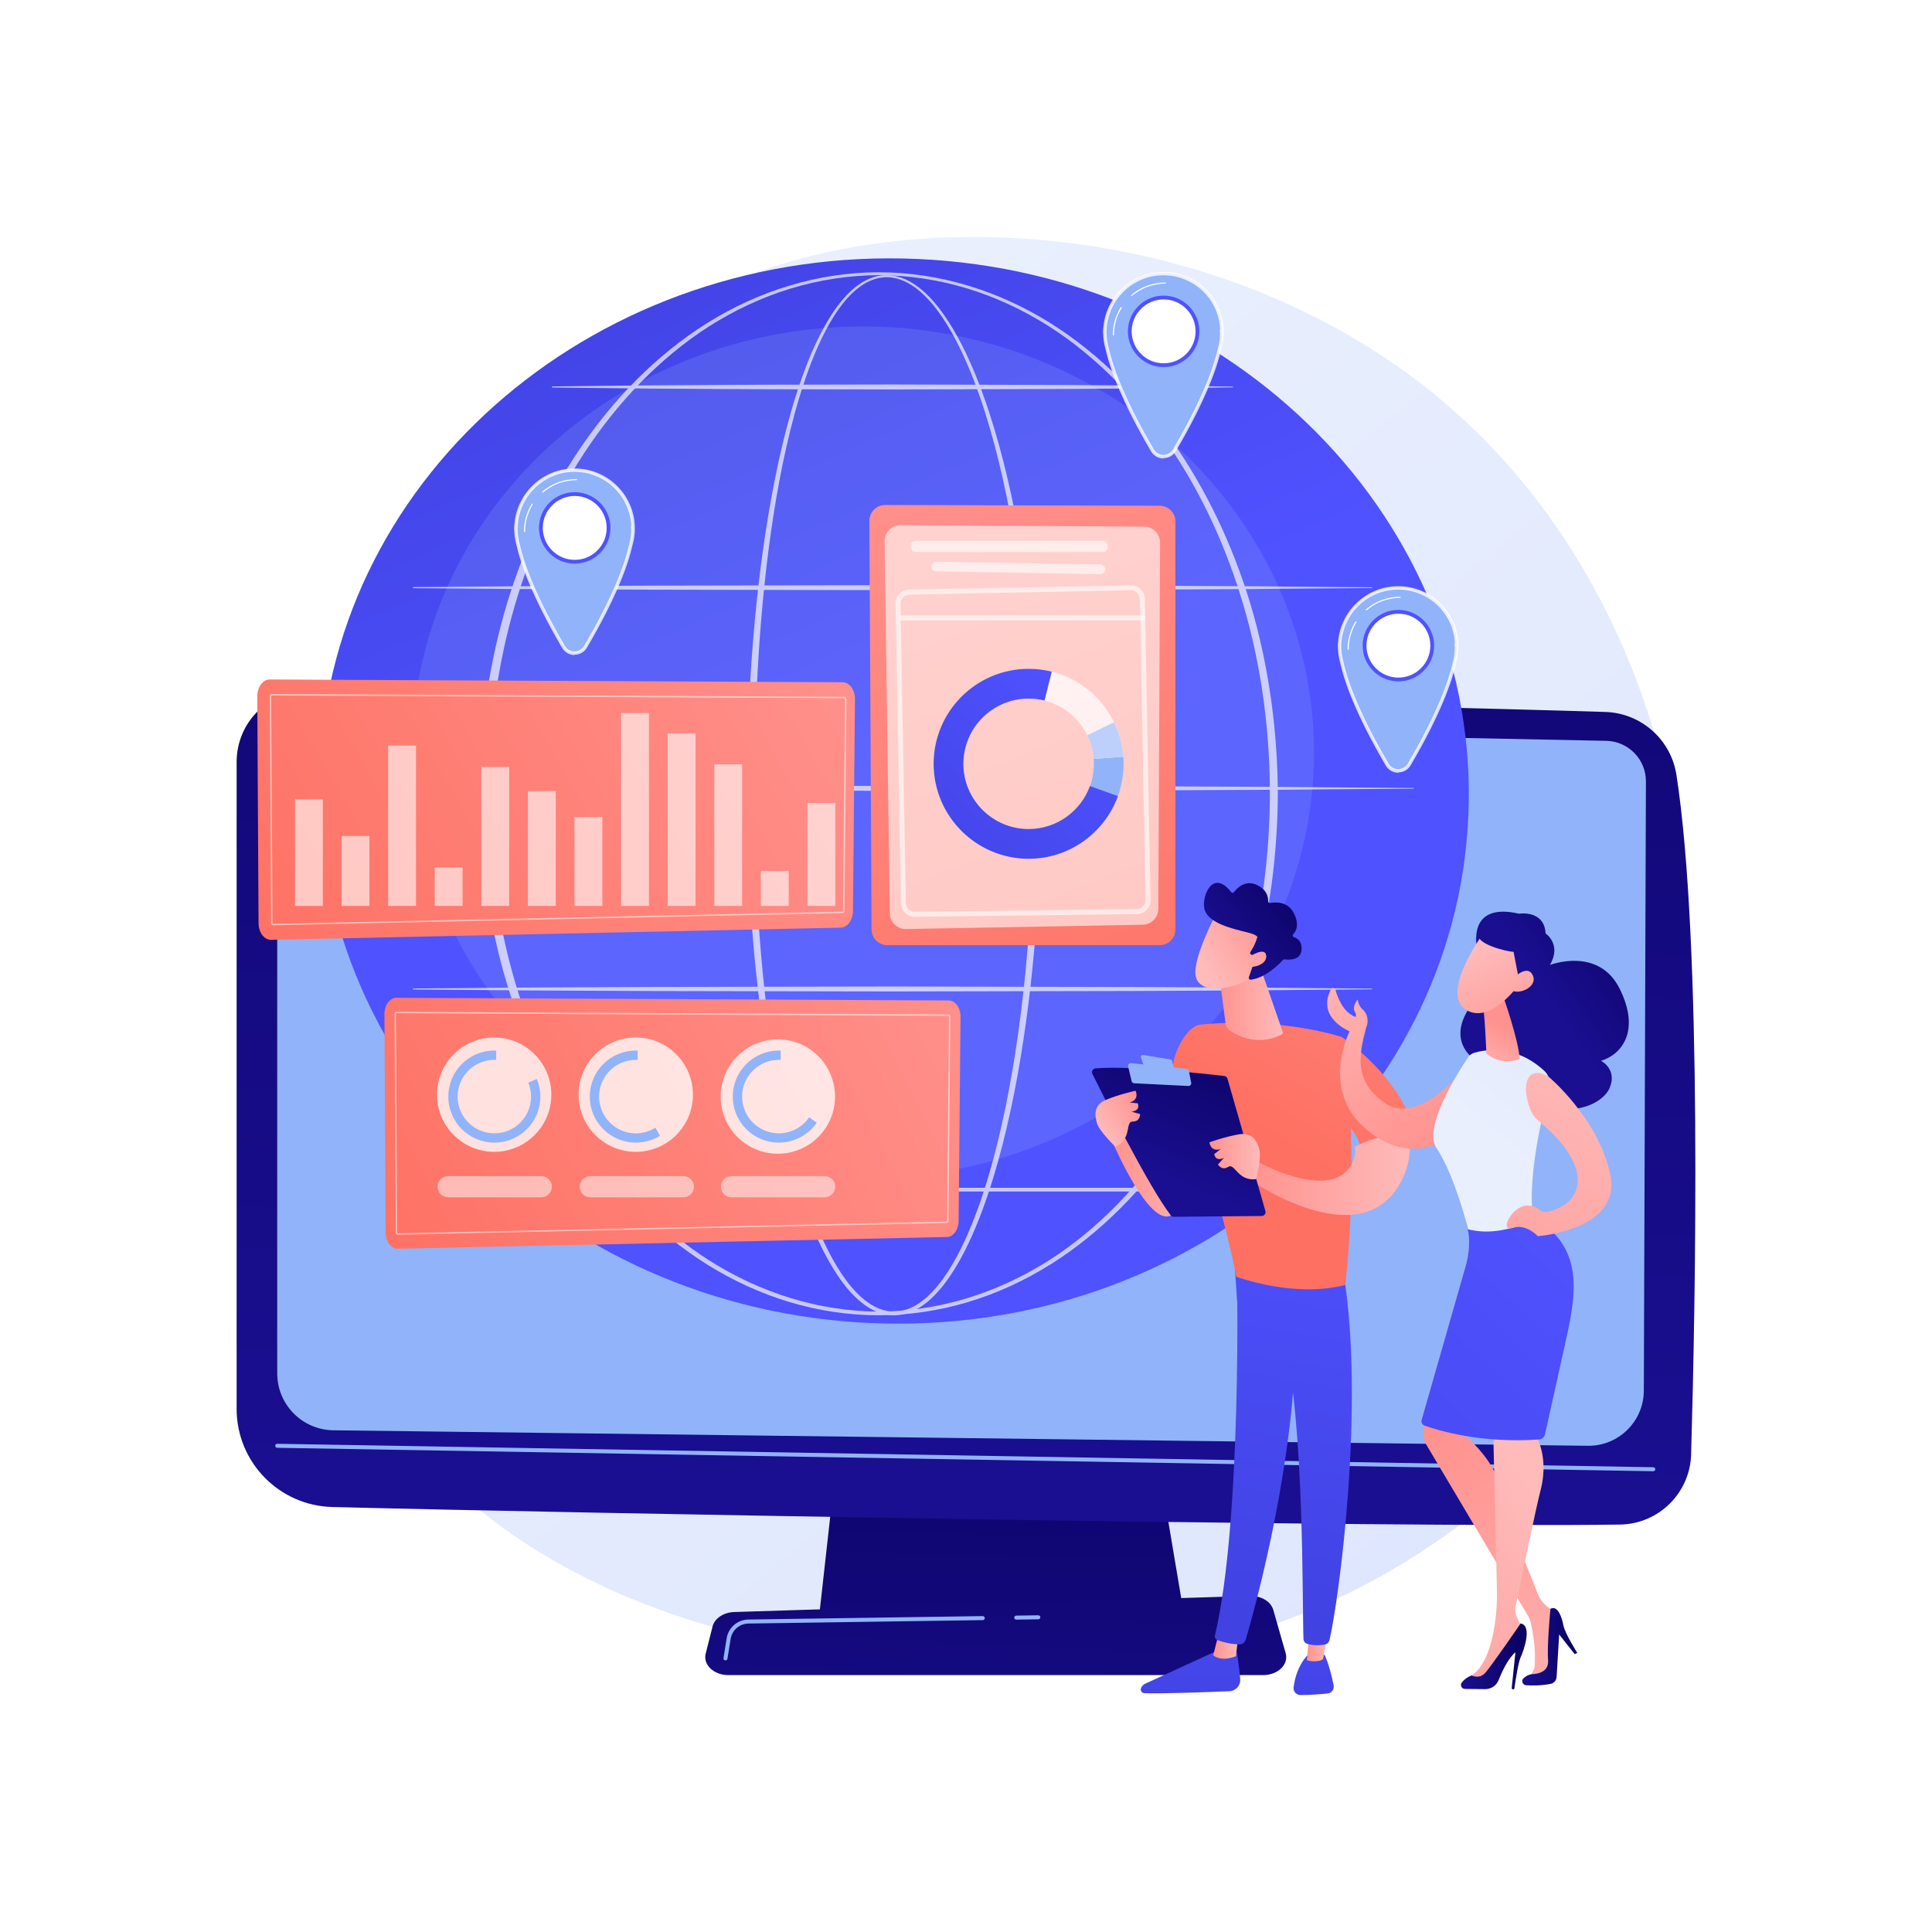 <?xml version="1.0" encoding="utf-8"?>
<!-- Generator: Adobe Illustrator 27.5.0, SVG Export Plug-In . SVG Version: 6.00 Build 0)  -->
<svg version="1.1" xmlns="http://www.w3.org/2000/svg" xmlns:xlink="http://www.w3.org/1999/xlink" x="0px" y="0px"
	 viewBox="0 0 3710 3710" style="enable-background:new 0 0 3710 3710;" xml:space="preserve">
<g id="Background">
	<g>
		<g>
			<rect style="fill:#FFFFFF;" width="3710" height="3710"/>
		</g>
	</g>
</g>
<g id="Illustration">
	<g>
		<linearGradient id="SVGID_1_" gradientUnits="userSpaceOnUse" x1="3602.551" y1="4018.551" x2="1154.264" y2="977.932">
			<stop  offset="0" style="stop-color:#DAE3FE"/>
			<stop  offset="1" style="stop-color:#E9EFFD"/>
		</linearGradient>
		<path style="fill:url(#SVGID_1_);" d="M2929.012,2819.441c-56.236,59.203-109.446,97.382-151.487,127.547
			c-494.175,354.576-1078.916,251.219-1203.19,225.978c-183.514-37.273-538.241-109.32-794.703-410.914
			C391.627,2305.766,452.045,1586.9,753.008,1112.366c55.051-86.8,345.846-568.562,936.884-645.821
			c357.69-46.757,774.642,47.546,1076.588,300.516C3400.29,1298.068,3355.169,2370.796,2929.012,2819.441z"/>
		<g>
			
				<linearGradient id="SVGID_00000122682722041658495050000014400521474674053025_" gradientUnits="userSpaceOnUse" x1="1930.559" y1="2088.324" x2="1917.015" y2="4072.438">
				<stop  offset="0" style="stop-color:#09005D"/>
				<stop  offset="1" style="stop-color:#1A0F91"/>
			</linearGradient>
			<polygon style="fill:url(#SVGID_00000122682722041658495050000014400521474674053025_);" points="1633.222,2563.2 
				1572.735,3105.675 2274.492,3105.675 2183.088,2563.2 			"/>
			
				<linearGradient id="SVGID_00000021798192812303002430000005397684478056010677_" gradientUnits="userSpaceOnUse" x1="1903.512" y1="-522.905" x2="1835.796" y2="2917.123">
				<stop  offset="0" style="stop-color:#09005D"/>
				<stop  offset="1" style="stop-color:#1A0F91"/>
			</linearGradient>
			<path style="fill:url(#SVGID_00000021798192812303002430000005397684478056010677_);" d="M454.396,1463.054v1242.411
				c0,102.205,81.445,185.784,183.616,188.419c453.789,11.701,2040.924,40.075,2472.9,33.707
				c74.245-1.094,134.391-60.508,136.533-134.731c8.329-288.629,21.858-982.684-28.206-1304.908
				c-10.543-67.857-67.82-118.599-136.456-120.794c-380.218-12.163-2062.685-50.786-2494.46-41.089
				C513.857,1327.741,454.396,1388.569,454.396,1463.054z"/>
			<path style="fill:#91B3FA;" d="M532.353,1457.006v1180.376c0,59.673,47.901,108.295,107.568,109.188l2408.844,29.76
				c59.155,0.885,107.644-46.707,107.864-105.868l4.03-1169.83c0.157-42.301-33.543-76.961-75.833-77.991l-2466.21-49.824
				C571.317,1371.667,532.353,1409.695,532.353,1457.006z"/>
			<path style="fill:#91B3FA;" d="M3174.763,2825.224c-0.021,0-0.043,0-0.066,0l-2642.411-45.022
				c-2.13-0.038-3.828-1.793-3.792-3.924c0.036-2.13,1.788-3.79,3.924-3.792l2642.411,45.022c2.131,0.038,3.828,1.793,3.792,3.924
				C3178.586,2823.54,3176.864,2825.224,3174.763,2825.224z"/>
			
				<linearGradient id="SVGID_00000070826202710933661890000010186119588494322308_" gradientUnits="userSpaceOnUse" x1="1942.498" y1="2505.152" x2="1895.097" y2="3561.537">
				<stop  offset="0" style="stop-color:#09005D"/>
				<stop  offset="1" style="stop-color:#1A0F91"/>
			</linearGradient>
			<path style="fill:url(#SVGID_00000070826202710933661890000010186119588494322308_);" d="M2425.65,3216.666H1398.582
				c-27.902,0-48.856-19.863-43.461-41.2l13.179-52.121c3.963-15.675,21.207-27.182,41.689-27.822l990.131-30.896
				c21.397-0.667,40.344,10.691,45.006,26.981l23.758,83.016C2475.057,3196.193,2454.004,3216.666,2425.65,3216.666z"/>
			<path style="fill:#91B3FA;" d="M1951.47,3110.155c-2.104,0-3.824-1.69-3.856-3.801c-0.03-2.131,1.671-3.883,3.802-3.915
				l42.428-0.622c0.019,0,0.038,0,0.058,0c2.104,0,3.824,1.69,3.856,3.801c0.03,2.131-1.671,3.883-3.801,3.915l-42.428,0.622
				C1951.51,3110.155,1951.491,3110.155,1951.47,3110.155z"/>
			<path style="fill:#91B3FA;" d="M1393.146,3188.441c-0.202,0-0.405-0.015-0.612-0.049c-2.104-0.335-3.538-2.313-3.201-4.417
				l6.053-37.909c3.289-20.618,20.831-35.803,41.707-36.108l450.016-6.578c0.019,0,0.038,0,0.058,0c2.104,0,3.824,1.69,3.856,3.802
				c0.03,2.131-1.671,3.883-3.801,3.915l-450.016,6.578c-17.12,0.25-31.503,12.702-34.202,29.609l-6.052,37.909
				C1396.65,3187.088,1395.009,3188.441,1393.146,3188.441z"/>
		</g>
		<g>
			
				<linearGradient id="SVGID_00000168800852598791707250000001895140826708073891_" gradientUnits="userSpaceOnUse" x1="1671.984" y1="1416.53" x2="1221.367" y2="387.508">
				<stop  offset="0" style="stop-color:#4F52FF"/>
				<stop  offset="1" style="stop-color:#4042E2"/>
			</linearGradient>
			<path style="fill:url(#SVGID_00000168800852598791707250000001895140826708073891_);" d="M2819.612,1567.353
				c-24.771,564.247-538.583,999.985-1147.632,973.247c-609.049-26.737-1082.701-505.825-1057.93-1070.072
				c24.77-564.247,538.583-999.985,1147.632-973.247C2370.731,524.019,2844.382,1003.106,2819.612,1567.353z"/>
			<ellipse style="opacity:0.2;fill:#91B3FA;" cx="1657.088" cy="1445.159" rx="866.175" ry="818.259"/>
			<g style="opacity:0.68;">
				<path style="fill:#FFFFFF;" d="M1998.826,1523.881c-0.265,180.366-12.634,361.1-44.42,538.912
					c-8.047,44.416-17.376,88.62-28.491,132.404c-11.149,43.766-24.021,87.153-39.782,129.573
					c-15.892,42.31-34.338,84.01-59.35,122.123c-12.604,18.917-26.901,37.043-44.544,51.954
					c-8.819,7.407-18.504,13.977-29.157,18.791c-10.631,4.782-22.25,7.809-34.042,8.02c-11.777,0.344-23.571-1.961-34.412-6.327
					c-10.883-4.324-20.803-10.597-29.835-17.76c-18.065-14.447-32.676-32.373-45.505-51.141
					c-25.456-37.841-44.152-79.457-60.21-121.7c-15.959-42.347-28.958-85.699-40.205-129.439
					c-11.226-43.754-20.649-87.938-28.762-132.341c-16.193-88.823-27.237-178.5-34.689-268.425
					c-7.399-89.938-11.108-180.164-11.564-270.404c-0.222-45.114,1.009-90.22,2.613-135.299c1.69-45.078,4.172-90.126,7.491-135.114
					c6.673-89.964,16.639-179.728,31.456-268.754c7.434-44.503,16.102-88.818,26.529-132.74
					c10.453-43.908,22.601-87.467,37.67-130.082c7.573-21.288,15.854-42.348,25.298-62.914c9.43-20.561,19.982-40.673,32.384-59.688
					c12.431-18.931,26.72-37.002,44.513-51.467c8.896-7.169,18.696-13.408,29.433-17.633c10.694-4.281,22.298-6.448,33.841-6.01
					c11.55,0.329,22.935,3.208,33.44,7.835c10.52,4.649,20.186,10.971,29.06,18.137c17.75,14.424,32.44,32.059,45.473,50.578
					c25.91,37.295,45.444,78.426,62.365,120.275c16.797,41.964,30.665,85.016,42.745,128.511
					c12.037,43.516,22.23,87.518,31.051,131.778C1984.126,1162.727,1998.305,1343.483,1998.826,1523.881z M1985.476,1523.881
					c0.165-89.872-3.251-179.766-10.719-269.327c-7.363-89.556-18.519-178.856-35.138-267.166
					c-8.299-44.149-17.964-88.048-29.464-131.461c-11.541-43.391-24.863-86.339-41.081-128.176
					c-16.335-41.719-35.278-82.706-60.415-119.736c-12.635-18.385-26.889-35.846-43.993-50.052
					c-8.548-7.06-17.83-13.264-27.873-17.833c-10.033-4.514-20.839-7.473-31.83-7.762c-10.983-0.348-21.952,1.861-32.112,6.042
					c-10.196,4.139-19.555,10.23-28.088,17.262c-17.072,14.183-30.904,32.024-42.927,50.787c-12,18.843-22.215,38.829-31.326,59.285
					c-9.126,20.46-17.111,41.436-24.399,62.648c-14.495,42.465-26.103,85.909-36.025,129.705
					c-9.896,43.813-18.044,88.024-24.962,132.42c-13.786,88.814-22.739,178.356-28.407,268.062
					c-5.725,89.718-7.702,179.64-7.54,269.522c-0.238,89.867,2.765,179.76,9.444,269.384
					c6.732,89.609,17.044,178.993,32.477,267.499c7.733,44.243,16.767,88.261,27.589,131.824
					c10.84,43.548,23.418,86.688,38.901,128.745c15.567,41.945,33.769,83.212,58.37,120.38
					c12.381,18.429,26.468,35.908,43.541,49.766c8.531,6.875,17.816,12.825,27.853,16.897c10.006,4.084,20.743,6.354,31.499,5.991
					c10.754-0.277,21.349-3.117,31.186-7.629c9.851-4.544,18.938-10.792,27.284-17.917c16.703-14.335,30.49-32.034,42.653-50.622
					c24.17-37.462,42.111-78.822,57.502-120.837c15.274-42.135,27.714-85.31,38.443-128.885
					c10.7-43.593,19.625-87.631,27.282-131.886c15.328-88.523,25.512-177.917,32.284-267.525
					C1982.343,1703.672,1985.511,1613.77,1985.476,1523.881z"/>
				<path style="fill:#FFFFFF;" d="M2453.833,1523.881c-0.624,116.151-15.552,232.353-46.646,344.362
					c-31.636,111.752-79.327,219.261-144.072,315.783c-32.377,48.208-69.057,93.585-110.042,134.756
					c-40.968,41.158-86.276,78.094-135.458,109.048c-49.226,30.835-102.395,55.52-158.052,72.266
					c-55.624,16.787-113.692,25.544-171.812,25.602c-58.12-0.005-116.204-8.709-171.858-25.45
					c-55.686-16.7-108.898-41.345-158.175-72.149c-49.233-30.922-94.608-67.826-135.642-108.967
					c-41.053-41.152-77.806-86.52-110.256-134.728c-64.877-96.534-112.667-204.09-144.451-315.897
					c-15.645-56.007-27.271-113.119-34.973-170.74c-7.661-57.631-11.511-115.747-11.775-173.885
					c0.301-58.139,4.186-116.25,11.882-173.871c7.739-57.611,19.409-114.707,35.091-170.692
					c31.864-111.762,79.728-219.245,144.647-315.679c32.464-48.164,69.221-93.482,110.27-134.579
					c41.035-41.078,86.377-77.947,135.601-108.772c49.262-30.725,102.462-55.186,158.051-71.881
					c55.553-16.764,113.544-25.507,171.587-25.564c58.043,0.105,116.019,8.898,171.546,25.704
					c55.561,16.739,108.714,41.25,157.925,72.007c49.171,30.86,94.449,67.759,135.416,108.856
					c40.98,41.115,77.665,86.442,110.056,134.607c64.787,96.421,112.554,203.857,144.267,315.565
					C2438.124,1291.547,2453.131,1407.729,2453.833,1523.881z M2438.529,1523.881c-0.168-114.833-14.472-229.788-44.771-340.637
					c-30.467-110.678-76.341-217.528-139.496-313.62c-31.56-47.996-67.405-93.236-107.552-134.359
					c-40.163-41.059-84.525-78.207-133.043-109.083c-48.577-30.703-101.033-55.416-156.037-72.131
					c-54.976-16.728-112.375-25.521-169.879-25.712c-57.504,0.24-114.888,9.082-169.836,25.852
					c-54.975,16.76-107.387,41.522-155.911,72.258c-48.464,30.911-92.761,68.089-132.857,109.166
					c-40.079,41.142-75.852,86.391-107.339,134.387c-63.023,96.078-108.799,202.881-139.116,313.504
					c-15.103,55.375-26.039,111.839-33.449,168.723c-7.428,56.891-11.092,114.263-11.221,171.651
					c0.164,57.388,3.865,114.755,11.328,171.637c7.447,56.874,18.426,113.322,33.567,168.674
					c30.395,110.579,76.246,217.309,139.312,313.287c31.499,47.952,67.277,93.151,107.353,134.238
					c40.095,41.014,84.36,78.159,132.816,108.971c48.51,30.657,100.908,55.235,155.787,71.99
					c54.849,16.793,112.139,25.674,169.566,25.966c57.428-0.238,114.734-9.067,169.612-25.814
					c54.908-16.708,107.35-41.248,155.91-71.873c48.507-30.782,92.838-67.893,133.001-108.89
					c40.143-41.069,75.993-86.259,107.566-134.21c63.197-95.991,109.147-202.769,139.69-313.402
					C2423.9,1753.648,2438.283,1638.713,2438.529,1523.881z"/>
				<path style="fill:#FFFFFF;" d="M793.796,1127.458l230.064-1.859l230.064-1.053l460.128-0.849l460.128,0.935l230.064,1.151
					l230.064,2.006c0.373,0.004,0.673,0.308,0.669,0.682c-0.002,0.369-0.302,0.666-0.669,0.669l-230.064,2.006l-230.064,1.15
					l-460.128,0.936l-460.128-0.85l-230.064-1.053l-230.064-1.859c-0.555-0.005-1.002-0.459-0.998-1.014
					C792.803,1127.907,793.249,1127.463,793.796,1127.458z"/>
				<path style="fill:#FFFFFF;" d="M1060.698,742.121c54.446-0.863,108.893-1.232,163.338-1.859l163.339-1.053
					c54.447-0.449,108.893-0.4,163.339-0.539l163.338-0.311l326.677,0.935l163.339,1.15c54.447,0.683,108.893,1.082,163.339,2.007
					c0.373,0.006,0.67,0.314,0.664,0.687c-0.006,0.365-0.302,0.657-0.664,0.664c-54.447,0.924-108.893,1.324-163.339,2.007
					l-163.339,1.15l-326.677,0.935l-163.338-0.311c-54.447-0.139-108.893-0.09-163.339-0.539l-163.339-1.053
					c-54.446-0.626-108.893-0.996-163.338-1.859c-0.555-0.009-0.999-0.466-0.99-1.022
					C1059.716,742.567,1060.157,742.13,1060.698,742.121z"/>
				<path style="fill:#FFFFFF;" d="M713.847,1512.796l250.051-1.852l250.052-1.06l500.102-0.85l500.103,0.936l250.052,1.151
					l250.051,2.005c0.374,0.003,0.673,0.308,0.671,0.681c-0.003,0.37-0.302,0.667-0.671,0.671l-250.051,2.005l-250.052,1.151
					l-500.103,0.935l-500.102-0.85l-250.052-1.06l-250.051-1.852c-0.555-0.004-1.002-0.458-0.999-1.014
					C712.852,1513.244,713.298,1512.8,713.847,1512.796z"/>
				<path style="fill:#FFFFFF;" d="M793.796,1898.133l230.064-1.858l230.064-1.053l460.128-0.85l460.128,0.936l230.064,1.15
					l230.064,2.007c0.373,0.004,0.673,0.309,0.669,0.681c-0.002,0.369-0.302,0.666-0.669,0.67l-230.064,2.007l-230.064,1.151
					l-460.128,0.935l-460.128-0.85l-230.064-1.053l-230.064-1.859c-0.555-0.004-1.002-0.458-0.998-1.014
					C792.803,1898.581,793.249,1898.138,793.796,1898.133z"/>
				<path style="fill:#FFFFFF;" d="M2400.326,2288.005H1093.619c-1.95,0-3.527-1.579-3.527-3.527c0-1.948,1.577-3.527,3.527-3.527
					h1306.707c1.949,0,3.527,1.58,3.527,3.527C2403.854,2286.426,2402.276,2288.005,2400.326,2288.005z"/>
			</g>
		</g>
		<g>
			<g>
				<g>
					<circle style="fill:#91B3FA;" cx="1103.285" cy="1014.105" r="112.542"/>
					<path style="fill:#91B3FA;" d="M1215.622,1008.071h-112.337H990.743c0,0-8.959,62.466,91.482,233.561
						c4.382,7.465,12.39,11.926,21.046,11.93c8.656,0.004,16.678-4.382,21.06-11.848
						C1224.763,1070.605,1215.622,1008.071,1215.622,1008.071z"/>
				</g>
				<g>
					<path style="opacity:0.8;fill:#FFFFFF;" d="M1103.235,1257.214v0.633h0.035c-9.796,0-18.939-5.39-23.862-13.774
						c-58.712-100.011-80.225-163.247-87.932-198.632c-2.197-8.14-3.46-16.12-3.858-24.3c-0.68-8.369-0.16-11.894-0.098-12.267
						l0.296-1.801c4.534-60.454,54.848-107.502,115.47-107.502c61.418,0,112.186,47.715,115.618,108.65
						c0.086,0.797,0.251,2.82,0.186,6.204l0.005,0.415c0,11.054-1.562,22.002-4.642,32.543
						c-7.972,35.354-29.618,97.966-87.329,196.29C1122.17,1252.113,1113.361,1257.214,1103.235,1257.214z M993.815,1013.135
						c-0.027,1.688,0.024,4.098,0.32,7.726l0.007-0.012c0.374,7.75,1.572,15.213,3.663,22.937l0.039,0.129
						c7.591,34.905,28.881,97.35,87.199,196.69c3.755,6.395,10.715,10.362,18.205,10.366l-0.014,3.26v-3.267
						c6.751,0,14.468-4.006,18.254-10.456c57.341-97.694,78.749-159.781,86.6-194.662l0.058-0.202
						c2.924-9.974,3.756-20.338,3.756-30.805l-0.656-0.46v-0.037c0-3.258,0.552-5.019,0.499-5.482l0.311-0.189
						c-3.195-57.516-50.953-102.571-108.935-102.571c-57.871,0-105.705,45.69-109.005,103.711l-0.094,3.323H993.815z"/>
				</g>
				
					<ellipse transform="matrix(0.707 -0.707 0.707 0.707 -393.573 1077.315)" style="fill:#FFFFFF;" cx="1103.648" cy="1013.742" rx="64.984" ry="64.984"/>
				<g>
					
						<linearGradient id="SVGID_00000001629456118007054100000003310887162752456364_" gradientUnits="userSpaceOnUse" x1="1012.6" y1="1218.401" x2="623.225" y2="2093.646">
						<stop  offset="0" style="stop-color:#4F52FF"/>
						<stop  offset="1" style="stop-color:#4042E2"/>
					</linearGradient>
					<path style="fill:url(#SVGID_00000001629456118007054100000003310887162752456364_);" d="M1103.648,1082.356
						c-37.834,0-68.614-30.78-68.614-68.614c0-37.834,30.78-68.615,68.614-68.615c37.834,0,68.615,30.78,68.615,68.615
						C1172.263,1051.576,1141.482,1082.356,1103.648,1082.356z M1103.648,952.388c-33.83,0-61.354,27.523-61.354,61.354
						c0,33.83,27.523,61.354,61.354,61.354c33.831,0,61.354-27.523,61.354-61.354
						C1165.002,979.912,1137.479,952.388,1103.648,952.388z"/>
				</g>
			</g>
			<g>
				<path style="fill:#FFFFFF;" d="M1042.004,946.083c-0.306,0-0.611-0.129-0.827-0.38c-0.392-0.456-0.339-1.144,0.117-1.535
					c18.255-15.678,41.579-24.313,65.675-24.313c0.602,0,1.089,0.487,1.089,1.089c0,0.602-0.487,1.089-1.089,1.089
					c-23.576,0-46.395,8.448-64.256,23.787C1042.508,945.997,1042.255,946.083,1042.004,946.083z"/>
			</g>
			<g>
				<path style="fill:#FFFFFF;" d="M1007.206,1021.797c-0.602,0-1.089-0.488-1.089-1.089c0-18.818,5.217-37.176,15.087-53.088
					c0.317-0.512,0.989-0.669,1.5-0.352c0.511,0.317,0.669,0.989,0.352,1.5c-9.656,15.567-14.76,33.527-14.76,51.94
					C1008.295,1021.31,1007.808,1021.797,1007.206,1021.797z"/>
			</g>
		</g>
		<g>
			<g>
				<g>
					<circle style="fill:#91B3FA;" cx="2234.149" cy="636.669" r="112.542"/>
					<path style="fill:#91B3FA;" d="M2346.486,630.635h-112.337h-112.542c0,0-8.959,62.466,91.483,233.561
						c4.382,7.465,12.39,11.926,21.046,11.93c8.656,0.004,16.678-4.382,21.06-11.848
						C2355.627,693.169,2346.486,630.635,2346.486,630.635z"/>
				</g>
				<g>
					<path style="opacity:0.8;fill:#FFFFFF;" d="M2234.099,879.778v0.633h0.035c-9.796,0-18.939-5.39-23.862-13.774
						c-58.711-100.011-80.225-163.247-87.932-198.632c-2.197-8.14-3.46-16.119-3.858-24.3c-0.68-8.369-0.16-11.894-0.098-12.267
						l0.296-1.801c4.534-60.454,54.848-107.502,115.47-107.502c61.418,0,112.186,47.715,115.618,108.65
						c0.086,0.797,0.251,2.82,0.186,6.204l0.005,0.415c0,11.054-1.562,22.002-4.642,32.543
						c-7.972,35.354-29.618,97.966-87.329,196.29C2253.034,874.677,2244.225,879.778,2234.099,879.778z M2124.678,635.698
						c-0.027,1.688,0.024,4.098,0.32,7.726l0.007-0.012c0.374,7.75,1.572,15.213,3.663,22.937l0.039,0.129
						c7.591,34.905,28.881,97.35,87.199,196.69c3.755,6.396,10.715,10.362,18.205,10.366l-0.014,3.26v-3.267
						c6.751,0,14.468-4.006,18.254-10.456c57.341-97.694,78.749-159.781,86.6-194.662l0.058-0.202
						c2.924-9.974,3.756-20.338,3.756-30.805l-0.656-0.46v-0.037c0-3.258,0.552-5.019,0.499-5.482l0.311-0.189
						c-3.195-57.517-50.953-102.571-108.935-102.571c-57.871,0-105.705,45.69-109.004,103.711l-0.094,3.323H2124.678z"/>
				</g>
				
					<ellipse transform="matrix(0.957 -0.29 0.29 0.957 -88.513 674.827)" style="fill:#FFFFFF;" cx="2234.512" cy="636.306" rx="64.984" ry="64.984"/>
				<g>
					
						<linearGradient id="SVGID_00000078028706890216103680000007156855232635998381_" gradientUnits="userSpaceOnUse" x1="2109.781" y1="810.499" x2="1815.211" y2="1221.882">
						<stop  offset="0" style="stop-color:#4F52FF"/>
						<stop  offset="1" style="stop-color:#4042E2"/>
					</linearGradient>
					<path style="fill:url(#SVGID_00000078028706890216103680000007156855232635998381_);" d="M2234.512,704.92
						c-37.834,0-68.614-30.78-68.614-68.614c0-37.834,30.781-68.615,68.614-68.615c37.834,0,68.615,30.78,68.615,68.615
						C2303.126,674.14,2272.346,704.92,2234.512,704.92z M2234.512,574.953c-33.83,0-61.354,27.523-61.354,61.354
						c0,33.83,27.523,61.354,61.354,61.354c33.831,0,61.354-27.523,61.354-61.354
						C2295.865,602.476,2268.342,574.953,2234.512,574.953z"/>
				</g>
			</g>
			<g>
				<path style="fill:#FFFFFF;" d="M2172.868,568.648c-0.306,0-0.611-0.129-0.827-0.38c-0.392-0.456-0.34-1.144,0.117-1.536
					c18.256-15.678,41.579-24.313,65.675-24.313c0.602,0,1.089,0.487,1.089,1.089c0,0.602-0.487,1.089-1.089,1.089
					c-23.576,0-46.395,8.448-64.256,23.787C2173.372,568.561,2173.119,568.648,2172.868,568.648z"/>
			</g>
			<g>
				<path style="fill:#FFFFFF;" d="M2138.07,644.361c-0.602,0-1.089-0.488-1.089-1.089c0-18.818,5.217-37.176,15.087-53.088
					c0.317-0.511,0.989-0.669,1.5-0.352c0.511,0.317,0.669,0.989,0.352,1.5c-9.656,15.567-14.76,33.528-14.76,51.94
					C2139.159,643.873,2138.672,644.361,2138.07,644.361z"/>
			</g>
		</g>
		<g>
			<g>
				<g>
					<circle style="fill:#91B3FA;" cx="2684.972" cy="1240.185" r="112.542"/>
					<path style="fill:#91B3FA;" d="M2797.309,1234.152h-112.337H2572.43c0,0-8.96,62.466,91.482,233.561
						c4.382,7.465,12.39,11.926,21.046,11.93c8.656,0.004,16.678-4.382,21.06-11.848
						C2806.45,1296.685,2797.309,1234.152,2797.309,1234.152z"/>
				</g>
				<g>
					<path style="opacity:0.8;fill:#FFFFFF;" d="M2684.922,1483.294v0.633h0.035c-9.796,0-18.939-5.39-23.862-13.774
						c-58.712-100.011-80.225-163.247-87.932-198.632c-2.197-8.14-3.46-16.12-3.858-24.3c-0.68-8.369-0.16-11.894-0.098-12.267
						l0.296-1.801c4.535-60.454,54.848-107.502,115.47-107.502c61.418,0,112.186,47.715,115.618,108.65
						c0.086,0.797,0.251,2.82,0.186,6.204l0.005,0.415c0,11.054-1.562,22.002-4.642,32.543
						c-7.972,35.354-29.618,97.966-87.329,196.29C2703.858,1478.193,2695.048,1483.294,2684.922,1483.294z M2575.502,1239.215
						c-0.027,1.688,0.024,4.098,0.321,7.726l0.007-0.012c0.374,7.75,1.572,15.213,3.663,22.937l0.039,0.13
						c7.591,34.904,28.881,97.349,87.199,196.689c3.755,6.395,10.715,10.363,18.205,10.366l-0.014,3.26v-3.267
						c6.75,0,14.468-4.006,18.254-10.456c57.341-97.694,78.749-159.781,86.6-194.662l0.058-0.202
						c2.924-9.974,3.756-20.338,3.756-30.805l-0.656-0.46v-0.037c0-3.258,0.552-5.019,0.499-5.482l0.311-0.189
						c-3.195-57.516-50.953-102.571-108.935-102.571c-57.871,0-105.705,45.69-109.004,103.711l-0.094,3.323H2575.502z"/>
				</g>
				
					<ellipse transform="matrix(0.957 -0.29 0.29 0.957 -244.058 831.364)" style="fill:#FFFFFF;" cx="2685.335" cy="1239.822" rx="64.984" ry="64.984"/>
				<g>
					
						<linearGradient id="SVGID_00000086669728894346984360000009293292200132846777_" gradientUnits="userSpaceOnUse" x1="2630.122" y1="1342.454" x2="2342.324" y2="1877.42">
						<stop  offset="0" style="stop-color:#4F52FF"/>
						<stop  offset="1" style="stop-color:#4042E2"/>
					</linearGradient>
					<path style="fill:url(#SVGID_00000086669728894346984360000009293292200132846777_);" d="M2685.335,1308.437
						c-37.834,0-68.614-30.78-68.614-68.614c0-37.834,30.78-68.615,68.614-68.615c37.834,0,68.615,30.78,68.615,68.615
						C2753.95,1277.656,2723.169,1308.437,2685.335,1308.437z M2685.335,1178.469c-33.83,0-61.354,27.523-61.354,61.354
						c0,33.83,27.523,61.354,61.354,61.354c33.831,0,61.354-27.523,61.354-61.354
						C2746.689,1205.992,2719.166,1178.469,2685.335,1178.469z"/>
				</g>
			</g>
			<g>
				<path style="fill:#FFFFFF;" d="M2623.691,1172.164c-0.306,0-0.611-0.129-0.827-0.38c-0.392-0.456-0.34-1.144,0.117-1.535
					c18.256-15.678,41.579-24.313,65.675-24.313c0.602,0,1.089,0.487,1.089,1.089c0,0.602-0.487,1.089-1.089,1.089
					c-23.576,0-46.395,8.448-64.256,23.787C2624.195,1172.077,2623.943,1172.164,2623.691,1172.164z"/>
			</g>
			<g>
				<path style="fill:#FFFFFF;" d="M2588.894,1247.877c-0.602,0-1.089-0.488-1.089-1.089c0-18.818,5.217-37.176,15.087-53.088
					c0.317-0.512,0.989-0.669,1.5-0.352c0.511,0.317,0.669,0.989,0.352,1.5c-9.656,15.567-14.76,33.528-14.76,51.94
					C2589.983,1247.39,2589.495,1247.877,2588.894,1247.877z"/>
			</g>
		</g>
		<g>
			
				<linearGradient id="SVGID_00000119076273356081963670000017072193990092697501_" gradientUnits="userSpaceOnUse" x1="1656.889" y1="1205.425" x2="448.195" y2="1896.108">
				<stop  offset="0" style="stop-color:#FF928E"/>
				<stop  offset="1" style="stop-color:#FE7062"/>
			</linearGradient>
			<path style="fill:url(#SVGID_00000119076273356081963670000017072193990092697501_);" d="M1618.198,1310.08l-1100.216-5.289
				c-13.26-0.121-24.029,14.546-23.928,32.59l2.437,435.297c0.102,18.147,11.152,32.629,24.482,32.083l1093.945-23.429
				c12.725-0.521,22.889-14.592,23.053-31.915l3.833-406.579C1641.975,1324.899,1631.382,1310.2,1618.198,1310.08z"/>
			<path style="opacity:0.52;fill:#FFFFFF;" d="M524.088,1776.843c-2.036,0-3.617-1.925-3.632-4.382l-2.436-435.292
				c-0.005-1.143,0.3-2.146,0.91-2.983c0.884-1.209,1.965-1.463,2.717-1.463l1100.224,5.291c0.749,0.005,1.818,0.27,2.694,1.482
				c0.606,0.843,0.909,1.843,0.899,2.978l-3.834,406.578c-0.022,2.407-1.523,4.28-3.491,4.36h-0.026L524.088,1776.843z
				 M521.641,1335.543c-0.069,0-0.208,0-0.431,0.306c-0.251,0.344-0.372,0.771-0.369,1.303l2.436,435.292
				c0.005,0.964,0.516,1.578,0.781,1.578l1093.995-23.432c0.289-0.022,0.749-0.65,0.757-1.567l3.834-406.575
				c0.004-0.529-0.116-0.953-0.366-1.303c-0.223-0.308-0.365-0.311-0.426-0.311L521.641,1335.543z"/>
			<g style="opacity:0.6;">
				<rect x="566.405" y="1535.014" style="fill:#FFFFFF;" width="53.542" height="204.606"/>
				<rect x="655.868" y="1605.334" style="fill:#FFFFFF;" width="53.542" height="134.286"/>
				<rect x="745.332" y="1431.543" style="fill:#FFFFFF;" width="53.542" height="308.077"/>
				<rect x="834.796" y="1665.609" style="fill:#FFFFFF;" width="53.542" height="74.012"/>
				<rect x="924.26" y="1472.731" style="fill:#FFFFFF;" width="53.542" height="266.889"/>
				<rect x="1013.724" y="1518.941" style="fill:#FFFFFF;" width="53.542" height="220.679"/>
				<rect x="1103.188" y="1569.17" style="fill:#FFFFFF;" width="53.542" height="170.451"/>
				<rect x="1192.652" y="1369.26" style="fill:#FFFFFF;" width="53.542" height="370.36"/>
				<rect x="1282.115" y="1408.438" style="fill:#FFFFFF;" width="53.542" height="331.182"/>
				<rect x="1371.579" y="1467.708" style="fill:#FFFFFF;" width="53.542" height="271.913"/>
				<rect x="1461.043" y="1672.478" style="fill:#FFFFFF;" width="53.542" height="67.143"/>
				<rect x="1550.507" y="1542.046" style="fill:#FFFFFF;" width="53.542" height="197.574"/>
			</g>
		</g>
		<g>
			
				<linearGradient id="SVGID_00000182526796212285187070000018263050296426882947_" gradientUnits="userSpaceOnUse" x1="1910.803" y1="1831.221" x2="686.877" y2="2450.801">
				<stop  offset="0" style="stop-color:#FF928E"/>
				<stop  offset="1" style="stop-color:#FE7062"/>
			</linearGradient>
			<path style="fill:url(#SVGID_00000182526796212285187070000018263050296426882947_);" d="M1821.754,1921.16l-1060.5-5.099
				c-12.781-0.117-23.161,14.021-23.064,31.414l2.349,419.585c0.098,17.492,10.75,31.451,23.598,30.925l1054.456-22.583
				c12.266-0.502,22.063-14.066,22.221-30.763l3.695-391.903C1844.672,1935.445,1834.462,1921.276,1821.754,1921.16z"/>
			<path style="opacity:0.52;fill:#FFFFFF;" d="M763.465,2371.075c-1.962,0-3.486-1.856-3.501-4.224l-2.348-419.579
				c-0.005-1.099,0.289-2.065,0.876-2.875c0.856-1.166,1.897-1.41,2.62-1.41l1060.508,5.1c0.722,0.005,1.752,0.26,2.597,1.428
				c0.584,0.812,0.876,1.776,0.867,2.87l-3.696,391.901c-0.021,2.321-1.468,4.126-3.365,4.203h-0.025L763.465,2371.075z
				 M761.106,1945.705c-0.066,0-0.202,0-0.417,0.295c-0.24,0.329-0.357,0.743-0.354,1.256l2.348,419.579
				c0.005,0.929,0.498,1.521,0.753,1.521l1054.504-22.586c0.275-0.019,0.722-0.624,0.73-1.51l3.696-391.899
				c0.004-0.51-0.112-0.919-0.353-1.256c-0.215-0.297-0.352-0.3-0.41-0.3L761.106,1945.705z"/>
			<g>
				
					<ellipse transform="matrix(0.707 -0.707 0.707 0.707 -1208.433 1286.957)" style="opacity:0.78;fill:#FFFFFF;" cx="949.278" cy="2102.186" rx="109.796" ry="109.796"/>
				
					<ellipse transform="matrix(0.707 -0.707 0.707 0.707 -1128.786 1479.243)" style="opacity:0.78;fill:#FFFFFF;" cx="1221.211" cy="2102.186" rx="109.796" ry="109.796"/>
				
					<ellipse transform="matrix(0.707 -0.707 0.707 0.707 -1051.403 1673.248)" style="opacity:0.78;fill:#FFFFFF;" cx="1494.088" cy="2105.78" rx="109.796" ry="109.796"/>
				<g>
					<path style="fill:#91B3FA;" d="M1014.518,2078.982c3.398,8.264,5.285,17.309,5.285,26.799c0,38.95-31.576,70.525-70.525,70.525
						c-38.95,0-70.525-31.575-70.525-70.525c0-38.95,31.575-70.525,70.525-70.525c1.193,0,2.379,0.031,3.557,0.09v-17.877
						c-1.18-0.047-2.365-0.077-3.557-0.077c-48.817,0-88.39,39.574-88.39,88.39s39.573,88.39,88.39,88.39
						c48.816,0,88.39-39.574,88.39-88.39c0-12.02-2.404-23.478-6.75-33.924L1014.518,2078.982z"/>
					<path style="fill:#91B3FA;" d="M1258.534,2165.449c-10.881,6.867-23.76,10.856-37.578,10.856
						c-38.95,0-70.525-31.575-70.525-70.525c0-38.95,31.575-70.525,70.525-70.525c1.193,0,2.379,0.031,3.557,0.09v-17.877
						c-1.181-0.047-2.365-0.077-3.557-0.077c-48.817,0-88.39,39.574-88.39,88.39s39.573,88.39,88.39,88.39
						c17.037,0,32.945-4.825,46.441-13.176L1258.534,2165.449z"/>
					<path style="fill:#91B3FA;" d="M1553.883,2145.432c-12.693,18.634-34.077,30.874-58.324,30.874
						c-38.95,0-70.526-31.575-70.526-70.525c0-38.95,31.575-70.525,70.526-70.525c1.193,0,2.379,0.031,3.557,0.09v-17.877
						c-1.181-0.047-2.365-0.077-3.557-0.077c-48.817,0-88.39,39.574-88.39,88.39s39.574,88.39,88.39,88.39
						c30.199,0,56.856-15.148,72.8-38.258L1553.883,2145.432z"/>
				</g>
				<g>
					<path style="opacity:0.5;fill:#FFFFFF;" d="M1039.523,2258.492H860.6c-11.231,0-20.335,9.104-20.335,20.335
						c0,11.23,9.104,20.334,20.335,20.334h178.923c11.23,0,20.335-9.104,20.335-20.334
						C1059.858,2267.596,1050.753,2258.492,1039.523,2258.492z"/>
					<path style="opacity:0.5;fill:#FFFFFF;" d="M1312.399,2258.492h-178.923c-11.23,0-20.335,9.104-20.335,20.335
						c0,11.23,9.104,20.334,20.335,20.334h178.923c11.231,0,20.335-9.104,20.335-20.334
						C1332.734,2267.596,1323.63,2258.492,1312.399,2258.492z"/>
					<path style="opacity:0.5;fill:#FFFFFF;" d="M1404.626,2299.162h178.923c11.23,0,20.334-9.104,20.334-20.334
						c0-11.231-9.104-20.335-20.334-20.335h-178.923c-11.23,0-20.335,9.104-20.335,20.335
						C1384.291,2290.057,1393.396,2299.162,1404.626,2299.162z"/>
				</g>
			</g>
		</g>
		<g>
			
				<linearGradient id="SVGID_00000024700962152197827190000004886209910711376297_" gradientUnits="userSpaceOnUse" x1="1741.272" y1="831.68" x2="2264.362" y2="2141.944">
				<stop  offset="0" style="stop-color:#FF928E"/>
				<stop  offset="1" style="stop-color:#FE7062"/>
			</linearGradient>
			<path style="fill:url(#SVGID_00000024700962152197827190000004886209910711376297_);" d="M1703.869,1815.022h523.072
				c16.68,0,30.201-13.521,30.201-30.201V1001.38c0-16.648-13.472-30.157-30.12-30.201l-527.255-1.415
				c-16.774-0.045-30.371,13.588-30.282,30.362l4.183,784.856C1673.756,1801.599,1687.252,1815.022,1703.869,1815.022z"/>
			<path style="opacity:0.6;fill:#FFFFFF;" d="M1729.501,1008.421l467.711,2.88c16.906,0.104,30.534,13.88,30.456,30.786
				l-3.264,703.166c-0.077,16.651-13.437,30.194-30.085,30.498l-454.439,8.291c-16.972,0.31-30.963-13.237-31.201-30.21
				l-10.008-714.336C1698.43,1022.33,1712.335,1008.315,1729.501,1008.421z"/>
			<path style="opacity:0.6;fill:#FFFFFF;" d="M1748.517,1047.816v3.225c0,5.063,4.104,9.168,9.168,9.168h360.369
				c5.063,0,9.167-4.105,9.167-9.168v-3.225c0-5.063-4.104-9.168-9.167-9.168h-360.369
				C1752.622,1038.648,1748.517,1042.752,1748.517,1047.816z"/>
			<path style="opacity:0.6;fill:#FFFFFF;" d="M1788.726,1088.374L1788.726,1088.374c0.26,4.799,4.182,8.583,8.988,8.67
				l315.16,5.743c5.128,0.094,9.335-4.037,9.335-9.166v-0.748c0-5.006-4.017-9.087-9.022-9.167l-315.161-4.995
				C1792.71,1078.627,1788.438,1083.066,1788.726,1088.374z"/>
			<path style="opacity:0.61;fill:#FFFFFF;" d="M1756.558,1760.458c-14.417,0-26.298-11.636-26.554-26.088l-10.226-575.104
				c-0.26-14.615,11.42-26.739,26.037-27.024l425.528-8.284c7.129-0.089,13.819,2.495,18.933,7.417
				c5.114,4.922,8.004,11.538,8.138,18.633l10.968,578.27c0.135,7.13-2.523,13.874-7.486,18.993
				c-4.962,5.118-11.62,7.983-18.749,8.069l-426.271,5.116C1756.772,1760.455,1756.663,1760.458,1756.558,1760.458z
				 M2171.869,1133.521c-0.113,0-0.226,0.002-0.339,0.005l-425.528,8.284c-9.352,0.18-16.824,7.936-16.658,17.287l0,0
				l10.226,575.104c0.165,9.242,7.765,16.687,16.988,16.687c0.068,0,0.135,0,0.203-0.002l426.271-5.116
				c4.56-0.054,8.819-1.888,11.994-5.161c3.175-3.275,4.876-7.59,4.789-12.15l-10.968-578.27c-0.086-4.539-1.936-8.772-5.206-11.919
				C2180.452,1135.201,2176.282,1133.521,2171.869,1133.521z"/>
			<path style="opacity:0.61;fill:#FFFFFF;" d="M2194.324,1191.385h-464.242c-2.642,0-4.784-2.142-4.784-4.784
				s2.142-4.784,4.784-4.784h464.242c2.642,0,4.784,2.142,4.784,4.784S2196.966,1191.385,2194.324,1191.385z"/>
			<g>
				<path style="opacity:0.73;fill:#FFFFFF;" d="M1975.251,1649.144c-100.59,0-182.426-81.836-182.426-182.427
					c0-100.59,81.836-182.426,182.426-182.426c100.591,0,182.427,81.836,182.427,182.426
					C2157.678,1567.308,2075.842,1649.144,1975.251,1649.144z M1975.251,1341.501c-69.044,0-125.216,56.171-125.216,125.216
					c0,69.045,56.172,125.217,125.216,125.217c69.045,0,125.217-56.172,125.217-125.217
					C2100.468,1397.672,2044.296,1341.501,1975.251,1341.501z"/>
				<path style="fill:#91B3FA;" d="M2157.168,1453.069l-57.05,4.28c0.23,3.093,0.35,6.216,0.35,9.367
					c0,14.92-2.628,29.236-7.437,42.517l53.813,19.425c7.006-19.348,10.834-40.206,10.834-61.942
					C2157.678,1462.126,2157.503,1457.576,2157.168,1453.069z"/>
				
					<linearGradient id="SVGID_00000096774528699076826850000000844071646957271701_" gradientUnits="userSpaceOnUse" x1="2098.74" y1="1333.019" x2="1730.031" y2="1732.199">
					<stop  offset="0" style="stop-color:#4F52FF"/>
					<stop  offset="1" style="stop-color:#4042E2"/>
				</linearGradient>
				<path style="fill:url(#SVGID_00000096774528699076826850000000844071646957271701_);" d="M1975.251,1591.934
					c-69.044,0-125.216-56.172-125.216-125.217c0-69.045,56.172-125.216,125.216-125.216c10.519,0,20.737,1.311,30.505,3.765
					l13.938-55.49c-14.232-3.576-29.118-5.485-44.443-5.485c-100.59,0-182.426,81.836-182.426,182.426
					c0,100.591,81.836,182.427,182.426,182.427c78.855,0,146.177-50.294,171.593-120.486l-53.813-19.425
					C2075.586,1557.412,2029.376,1591.934,1975.251,1591.934z"/>
				<path style="fill:#BDD0FB;" d="M2100.118,1457.349l57.05-4.28c-1.754-23.601-8.022-45.964-17.936-66.233l-51.426,25.052
					C2094.612,1425.8,2098.914,1441.149,2100.118,1457.349z"/>
			</g>
		</g>
		<g>
			
				<linearGradient id="SVGID_00000177447268713511355890000002456818111199123584_" gradientUnits="userSpaceOnUse" x1="2320.22" y1="2236.979" x2="2139.548" y2="2236.979">
				<stop  offset="0" style="stop-color:#FEBBBA"/>
				<stop  offset="1" style="stop-color:#FF928E"/>
			</linearGradient>
			<path style="fill:url(#SVGID_00000177447268713511355890000002456818111199123584_);" d="M2139.548,2199.967
				c0,0,67.107,154.862,108.404,134.214c41.296-20.649,72.269-190.997,72.269-190.997S2191.169,2112.212,2139.548,2199.967z"/>
			
				<linearGradient id="SVGID_00000176722573751295545350000008709981428103886512_" gradientUnits="userSpaceOnUse" x1="89.005" y1="2884.758" x2="92.868" y2="3309.662" gradientTransform="matrix(-1 0 0 1 2378.298 0)">
				<stop  offset="0" style="stop-color:#4F52FF"/>
				<stop  offset="1" style="stop-color:#4042E2"/>
			</linearGradient>
			<path style="fill:url(#SVGID_00000176722573751295545350000008709981428103886512_);" d="M2373.198,3160.972
				c0,0,5.61,31.76,8.36,63.198c1.075,12.287-8.398,22.955-20.72,23.469c-41.866,1.743-131.421,5.134-163.557,3.7
				c-4.831-0.216-7.989-5.161-6.202-9.654l0,0c1.498-3.765,4.388-6.809,8.069-8.501l147.929-67.987L2373.198,3160.972z"/>
			
				<linearGradient id="SVGID_00000153673078049748863040000002864943026713580962_" gradientUnits="userSpaceOnUse" x1="0.505" y1="3160.841" x2="48.622" y2="3160.841" gradientTransform="matrix(-1 0 0 1 2378.298 0)">
				<stop  offset="0" style="stop-color:#FEBBBA"/>
				<stop  offset="1" style="stop-color:#FF928E"/>
			</linearGradient>
			<path style="fill:url(#SVGID_00000153673078049748863040000002864943026713580962_);" d="M2377.793,3142.311l-4.507,37.989
				c0,0-25.913,12.063-43.61-1.521l10.731-42.335L2377.793,3142.311z"/>
			
				<linearGradient id="SVGID_00000005251781200628969320000007428786084570475953_" gradientUnits="userSpaceOnUse" x1="2484.051" y1="2234.331" x2="2341.83" y2="3097.81">
				<stop  offset="0" style="stop-color:#4F52FF"/>
				<stop  offset="1" style="stop-color:#4042E2"/>
			</linearGradient>
			<path style="fill:url(#SVGID_00000005251781200628969320000007428786084570475953_);" d="M2374.406,2428.117
				c1.947,9.92,10.45,495.054-41.407,712.459c-0.845,3.547,0.952,7.203,4.329,8.583c7.953,3.249,23.545,7.955,42.233,8.583
				c5.787,0.194,10.975-3.566,12.608-9.122c14.823-50.441,85.854-303.166,95.12-544.587c10.354-269.765,0-9.185,0-9.185
				l-6.072-166.752L2374.406,2428.117z"/>
			
				<linearGradient id="SVGID_00000017481982382290113810000011506764120315927472_" gradientUnits="userSpaceOnUse" x1="-147.528" y1="2886.909" x2="-143.664" y2="3311.812" gradientTransform="matrix(-1 0 0 1 2378.298 0)">
				<stop  offset="0" style="stop-color:#4F52FF"/>
				<stop  offset="1" style="stop-color:#4042E2"/>
			</linearGradient>
			<path style="fill:url(#SVGID_00000017481982382290113810000011506764120315927472_);" d="M2543.363,3177.541
				c0,0,8.931,16.034,17.576,58.638c1.561,7.695-3.815,15.058-11.628,15.826c-13.824,1.359-35.106,3.108-52.155,2.99
				c-7.858-0.054-13.991-6.897-13.045-14.698c1.889-15.551,7.771-41.065,25.944-60.951L2543.363,3177.541z"/>
			
				<linearGradient id="SVGID_00000054252156366765708990000004146055629210565763_" gradientUnits="userSpaceOnUse" x1="-172.909" y1="3158.374" x2="-131.364" y2="3158.374" gradientTransform="matrix(-1 0 0 1 2378.298 0)">
				<stop  offset="0" style="stop-color:#FEBBBA"/>
				<stop  offset="1" style="stop-color:#FF928E"/>
			</linearGradient>
			<path style="fill:url(#SVGID_00000054252156366765708990000004146055629210565763_);" d="M2551.207,3128.679l-10.532,57.449
				c0,0-10.414,7.746-31.013,2.13l5.027-61.811L2551.207,3128.679z"/>
			
				<linearGradient id="SVGID_00000166642005762375323000000013484838876992981179_" gradientUnits="userSpaceOnUse" x1="2550.67" y1="2245.304" x2="2408.449" y2="3108.789">
				<stop  offset="0" style="stop-color:#4F52FF"/>
				<stop  offset="1" style="stop-color:#4042E2"/>
			</linearGradient>
			<path style="fill:url(#SVGID_00000166642005762375323000000013484838876992981179_);" d="M2579.658,2443.003
				c42.413,255.96-9.2,632.628-26.607,706.351c-1.065,4.513-4.708,7.972-9.283,8.73c-7.769,1.288-20.561,2.339-33.173-1.324
				c-4.345-1.261-7.398-5.181-7.575-9.703c-2.335-59.603,1.868-425.506-37.65-570.113c-2.003-7.328-6.479-13.719-12.67-18.121
				l-76.703-54.529l-5.88-88.141L2579.658,2443.003z"/>
			<g>
				
					<linearGradient id="SVGID_00000164488405430516388320000004454898156371941526_" gradientUnits="userSpaceOnUse" x1="2863.56" y1="1515.15" x2="2452.198" y2="2190.595">
					<stop  offset="0" style="stop-color:#FF928E"/>
					<stop  offset="1" style="stop-color:#FE7062"/>
				</linearGradient>
				<path style="fill:url(#SVGID_00000164488405430516388320000004454898156371941526_);" d="M2304.734,1967.674
					c154.862-15.486,272.015,23.706,272.015,23.706c37.887,221.065,6.625,476.049,6.625,476.049
					c-98.399,25.805-209.398-15.777-209.398-15.777c-16.354-92.4-92.66-352.444-92.66-352.444
					C2219.215,2091.5,2265.721,1971.575,2304.734,1967.674z"/>
			</g>
			
				<linearGradient id="SVGID_00000085950105882809255190000006763545878019281073_" gradientUnits="userSpaceOnUse" x1="2956.968" y1="1572.036" x2="2545.606" y2="2247.481">
				<stop  offset="0" style="stop-color:#FF928E"/>
				<stop  offset="1" style="stop-color:#FE7062"/>
			</linearGradient>
			<path style="fill:url(#SVGID_00000085950105882809255190000006763545878019281073_);" d="M2527.998,2114.451l48.751-123.071
				c0,0,118.72,80.665,138.244,182.939c-22.432,1.652-63.251,7.487-103.206,27.661
				C2603.008,2153.688,2527.998,2114.451,2527.998,2114.451z"/>
			
				<linearGradient id="SVGID_00000000928267713484947430000000980760933881701308_" gradientUnits="userSpaceOnUse" x1="-329.077" y1="2253.727" x2="-17.989" y2="2253.727" gradientTransform="matrix(-1 0 0 1 2378.298 0)">
				<stop  offset="0" style="stop-color:#FEBBBA"/>
				<stop  offset="1" style="stop-color:#FF928E"/>
			</linearGradient>
			<path style="fill:url(#SVGID_00000000928267713484947430000000980760933881701308_);" d="M2413.926,2230.258
				c0,0,133.293,75.33,178.268,11.007c9.338-13.356,11.57-26.63,9.27-39.285c39.955-20.174,80.773-26.008,103.206-27.661
				c5.887,30.833,2.774,63.625-15.343,96.767c-78.781,144.113-293.039-7.964-293.039-7.964L2413.926,2230.258z"/>
			<g>
				
					<linearGradient id="SVGID_00000164508458053527454720000003989497497249266308_" gradientUnits="userSpaceOnUse" x1="2368.822" y1="1946.408" x2="2232.629" y2="2265.94">
					<stop  offset="0" style="stop-color:#09005D"/>
					<stop  offset="1" style="stop-color:#1A0F91"/>
				</linearGradient>
				<path style="fill:url(#SVGID_00000164508458053527454720000003989497497249266308_);" d="M2429.942,2325.559l-72.747-254.046
					c-0.826-2.883-3.286-4.987-6.266-5.334c-13.18-1.537-51.371-5.855-95.467-9.584c-53.116-4.493-114.798-8.133-151.657-5.037
					c-5.24,0.44-8.406,5.982-6.076,10.697c20.96,42.406,107.179,214.902,150.354,271.409c1.431,1.872,3.643,2.966,5.998,2.945
					l168.783-1.571C2427.776,2334.992,2431.294,2330.28,2429.942,2325.559z"/>
				<path style="fill:#91B3FA;" d="M2247.917,2034.569l-52.742-8.787c-2.809-0.468-5.11,2.215-4.217,4.919l5.221,15.822
					c0.454,1.377,1.655,2.373,3.093,2.566l50.753,6.78c2.626,0.35,4.791-2.035,4.187-4.615l-3.232-13.813
					C2250.632,2035.952,2249.424,2034.82,2247.917,2034.569z"/>
				<path style="fill:#91B3FA;" d="M2287.409,2079.22l-4.345-22.633c-0.436-2.27-2.31-3.985-4.609-4.219l-106.527-10.81
					c-3.586-0.363-6.457,2.922-5.616,6.427l6.773,28.202c0.542,2.256,2.506,3.885,4.824,4.002l104.098,5.24
					C2285.396,2085.601,2288.048,2082.551,2287.409,2079.22z"/>
				
					<linearGradient id="SVGID_00000158727349490572841840000002801810741880836022_" gradientUnits="userSpaceOnUse" x1="-41.086" y1="2221.109" x2="55.832" y2="2221.109" gradientTransform="matrix(-1 0 0 1 2378.298 0)">
					<stop  offset="0" style="stop-color:#FEBBBA"/>
					<stop  offset="1" style="stop-color:#FF928E"/>
				</linearGradient>
				<path style="fill:url(#SVGID_00000158727349490572841840000002801810741880836022_);" d="M2412.366,2264.181
					c0,0,10.133-41.669,6.046-56.452c-4.088-14.783-12.008-33.79-38.407-29.567c-26.398,4.224-57.539,15.344-57.539,15.344
					s1.573,19.256,21.637,13.043l-12.442,9.627c0,0,1.779,15.418,18.726,7.181l-11.572,12.767c0,0,7.278,12.664,19.746,4.541
					C2371.03,2232.543,2377.007,2269.199,2412.366,2264.181z"/>
				
					<linearGradient id="SVGID_00000031168770818950902590000014908239293333792667_" gradientUnits="userSpaceOnUse" x1="1648.959" y1="2593.535" x2="1745.881" y2="2593.535" gradientTransform="matrix(0.847 -0.531 0.531 0.847 -661.622 848.105)">
					<stop  offset="0" style="stop-color:#FEBBBA"/>
					<stop  offset="1" style="stop-color:#FF928E"/>
				</linearGradient>
				<path style="fill:url(#SVGID_00000031168770818950902590000014908239293333792667_);" d="M2141.888,2202.184
					c0,0-30.72-29.92-35.111-44.616c-4.39-14.697-7.777-35.008,16.833-45.453c24.609-10.444,56.901-17.565,56.901-17.565
					s8.896,17.15-11.403,22.544l15.655,1.547c0,0,6.683,14.008-12.051,16.031l16.586,4.669c0,0,0.561,14.595-14.317,14.337
					C2160.104,2153.422,2174.511,2187.652,2141.888,2202.184z"/>
			</g>
			
				<linearGradient id="SVGID_00000021114921435777647730000006289351967063144074_" gradientUnits="userSpaceOnUse" x1="-85.042" y1="1930.766" x2="37.952" y2="1930.766" gradientTransform="matrix(-1 0 0 1 2378.298 0)">
				<stop  offset="0" style="stop-color:#FEBBBA"/>
				<stop  offset="1" style="stop-color:#FF928E"/>
			</linearGradient>
			<path style="fill:url(#SVGID_00000021114921435777647730000006289351967063144074_);" d="M2422.663,1864.432l40.442,116.955
				c0.67,1.937-0.127,4.082-1.921,5.075c-11.024,6.095-50.741,23.713-98.604-6.633c-4.987-3.161-8.38-8.317-9.138-14.172
				l-13.096-101.224H2422.663z"/>
			<g>
				
					<linearGradient id="SVGID_00000083053103332430487400000001767049662300181889_" gradientUnits="userSpaceOnUse" x1="-5542.876" y1="-1387.814" x2="-5588.837" y2="-1539.406" gradientTransform="matrix(-0.746 -0.666 -0.666 0.746 -2748.037 -803.173)">
					<stop  offset="0" style="stop-color:#FEBBBA"/>
					<stop  offset="1" style="stop-color:#FF928E"/>
				</linearGradient>
				<path style="fill:url(#SVGID_00000083053103332430487400000001767049662300181889_);" d="M2334.667,1756.129
					c0,0-44.408,83.596-38.716,117.364c5.692,33.769,60.731,31.344,108.792,3.918l33.584-90.264L2334.667,1756.129z"/>
				
					<linearGradient id="SVGID_00000087391453155048759370000002969026318001373615_" gradientUnits="userSpaceOnUse" x1="-5584.342" y1="-1651.941" x2="-5545.895" y2="-1432.653" gradientTransform="matrix(-0.746 -0.666 -0.666 0.746 -2748.037 -803.173)">
					<stop  offset="0" style="stop-color:#09005D"/>
					<stop  offset="1" style="stop-color:#1A0F91"/>
				</linearGradient>
				<path style="fill:url(#SVGID_00000087391453155048759370000002969026318001373615_);" d="M2402.618,1833.083
					c-1.953-0.865-2.673-3.256-1.504-5.043c3.558-5.435,10.228-16.524,12.355-26.233c0,0,7.984-5.113-20.319-11.887
					c-28.303-6.775-70.51-17.29-79.381-41.38c-8.65-23.488,14.076-82.557,50.334-35.492c1.379,1.791,4.082,1.831,5.459,0.038
					c5.944-7.736,21.571-23.793,43.266-14.058c20.303,9.11,22.589,23.987,22.31,31.485c-0.082,2.206,1.89,3.92,4.059,3.507
					c10.265-1.957,34.897-3.639,46.395,21.63c9.47,20.813,3.315,32.597-2.29,38.358c-1.816,1.867-1.021,4.941,1.47,5.704
					c6.746,2.065,15.458,7.785,14.586,23.59c-1.206,21.851-25.636,19.926-32.591,18.929c-1.14-0.163-2.288,0.228-3.06,1.082
					c-5.964,6.6-32.834,34.623-61.917,38.001c-2.518,0.292-4.469-2.195-3.645-4.591l12.587-36.585
					c0.584-1.699-0.229-3.563-1.872-4.291L2402.618,1833.083z"/>
				
					<linearGradient id="SVGID_00000025424443438980210340000002548460602642380421_" gradientUnits="userSpaceOnUse" x1="-5589.86" y1="-1388.52" x2="-5631.212" y2="-1524.909" gradientTransform="matrix(-0.746 -0.666 -0.666 0.746 -2748.037 -803.173)">
					<stop  offset="0" style="stop-color:#FEBBBA"/>
					<stop  offset="1" style="stop-color:#FF928E"/>
				</linearGradient>
				<path style="fill:url(#SVGID_00000025424443438980210340000002548460602642380421_);" d="M2397.56,1838.276
					c0,0,31.619-21.694,33.929-3.425c2.311,18.269-28.473,26.462-43.72,19.652L2397.56,1838.276z"/>
			</g>
		</g>
		<g>
			
				<linearGradient id="SVGID_00000072263855929304912470000008667669841038116526_" gradientUnits="userSpaceOnUse" x1="5558.084" y1="1786.321" x2="5256.291" y2="2157.333" gradientTransform="matrix(-0.992 -0.125 -0.125 0.992 8264.525 715.418)">
				<stop  offset="0" style="stop-color:#FEBBBA"/>
				<stop  offset="1" style="stop-color:#FF928E"/>
			</linearGradient>
			<path style="fill:url(#SVGID_00000072263855929304912470000008667669841038116526_);" d="M2555.796,1899.766
				c1.965-3.756,7.523-3.164,8.658,0.92c4.2,15.119,14.366,41.5,35.698,50.868c1.075,0.472,2.092,0.949,3.076,1.429
				c0.968-2.901,0.981-6.269-1.336-9.811c-6.632-10.135,5.34-23.977,5.34-23.977s0.792,12.191,10.06,19.867
				c7.982,6.613,11.814,21.326,6.359,33.397c-11.545,44.844-28.833,104.154,38.51,147.484
				c67.341,43.33,162.178-81.774,162.178-81.774l-47.07,149.218c0,0-72.652,53.613-157.159-21.776
				c-84.507-75.389-28.494-185.09-28.494-185.09S2527.159,1954.52,2555.796,1899.766z"/>
			
				<linearGradient id="SVGID_00000098196148646599724960000007713278009120542632_" gradientUnits="userSpaceOnUse" x1="-5178.896" y1="2506.432" x2="-5376.796" y2="2741.584" gradientTransform="matrix(0.96 0.279 -0.279 0.96 8902.93 797.674)">
				<stop  offset="0" style="stop-color:#09005D"/>
				<stop  offset="1" style="stop-color:#1A0F91"/>
			</linearGradient>
			<path style="fill:url(#SVGID_00000098196148646599724960000007713278009120542632_);" d="M2836.132,1818.924
				c0,0-19.51-87.515,80.736-64.349c0,0,48.661-7.951,51.135,37.977c0,0,31.367,20.669,8.4,60.417c0,0,93.219-36.006,133.835,45.701
				c40.616,81.707,3.281,126.666-35.856,138.376c0,0,31.709,15.921,16.7,51.871c-15.01,35.949-91.02,61.29-135.92,17.573
				c0,0-127.763,16.884-125.206-73.361c0,0-59.424-38.374,2.99-112.955C2895.361,1845.593,2836.132,1818.924,2836.132,1818.924z"/>
			
				<linearGradient id="SVGID_00000056391829993164931940000012130306227397923767_" gradientUnits="userSpaceOnUse" x1="3276.32" y1="1748.868" x2="2881.303" y2="2211.602">
				<stop  offset="0" style="stop-color:#DAE3FE"/>
				<stop  offset="1" style="stop-color:#E9EFFD"/>
			</linearGradient>
			<path style="fill:url(#SVGID_00000056391829993164931940000012130306227397923767_);" d="M2830.626,2021.777
				c20.145-6.039,78.797-17.189,134.587,34.296c9.462,8.732,13.328,22,9.954,34.425c-14.984,55.167-54.52,218.154-19.854,288.676
				c0,0-61.09,67.343-127.737,13.066c0,0-29.902-130.326-69.068-187.539c-27.041-39.499,43.117-148.326,60.867-174.618
				C2822.065,2026.102,2826.026,2023.156,2830.626,2021.777z"/>
			
				<linearGradient id="SVGID_00000147923273164259970120000014604338880991630270_" gradientUnits="userSpaceOnUse" x1="-5465.467" y1="2921.023" x2="-5449.344" y2="2806.547" gradientTransform="matrix(0.96 0.279 -0.279 0.96 8902.93 797.674)">
				<stop  offset="0" style="stop-color:#FEBBBA"/>
				<stop  offset="1" style="stop-color:#FF928E"/>
			</linearGradient>
			<path style="fill:url(#SVGID_00000147923273164259970120000014604338880991630270_);" d="M2886.246,1912.175
				c0,0,29.792,84.268,32.033,121.445c0,0-32.926,14.972-63.952-10.299c0,0-3.255-84.17-7.959-99.242L2886.246,1912.175z"/>
			
				<linearGradient id="SVGID_00000047057970243768365490000003986772302421157251_" gradientUnits="userSpaceOnUse" x1="-5539.386" y1="2675.734" x2="-5388.629" y2="2849.064" gradientTransform="matrix(0.96 0.279 -0.279 0.96 8902.93 797.674)">
				<stop  offset="0" style="stop-color:#FEBBBA"/>
				<stop  offset="1" style="stop-color:#FF928E"/>
			</linearGradient>
			<path style="fill:url(#SVGID_00000047057970243768365490000003986772302421157251_);" d="M2844.865,1797.277
				c0,0-77.922,109.048-31.343,140.723c46.58,31.674,102.051-45.821,102.051-45.821s18.08-59.686-0.826-79.933
				C2895.841,1791.997,2844.865,1797.277,2844.865,1797.277z"/>
			
				<linearGradient id="SVGID_00000026843884279363499000000010035084844124748447_" gradientUnits="userSpaceOnUse" x1="-5273.681" y1="2426.666" x2="-5471.584" y2="2661.823" gradientTransform="matrix(0.96 0.279 -0.279 0.96 8902.93 797.674)">
				<stop  offset="0" style="stop-color:#09005D"/>
				<stop  offset="1" style="stop-color:#1A0F91"/>
			</linearGradient>
			<path style="fill:url(#SVGID_00000026843884279363499000000010035084844124748447_);" d="M2880.932,1771.218
				c0,0-35.797,8.482-40.814,24.678c-5.017,16.197,50.764,31.217,66.393,31.951l12.594,65.359c0,0,37.229-61.484,22.481-96.994
				C2926.84,1760.703,2880.932,1771.218,2880.932,1771.218z"/>
			
				<linearGradient id="SVGID_00000173163157101534459020000013131238917517796495_" gradientUnits="userSpaceOnUse" x1="-5501.721" y1="2642.971" x2="-5350.965" y2="2816.299" gradientTransform="matrix(0.96 0.279 -0.279 0.96 8902.93 797.674)">
				<stop  offset="0" style="stop-color:#FEBBBA"/>
				<stop  offset="1" style="stop-color:#FF928E"/>
			</linearGradient>
			<path style="fill:url(#SVGID_00000173163157101534459020000013131238917517796495_);" d="M2900.467,1884.154
				c0,0,30.33-35.125,42.393-12.226c12.064,22.899-27.3,40.092-40.927,28.848L2900.467,1884.154z"/>
			
				<linearGradient id="SVGID_00000121984424502059879150000010853496748821447074_" gradientUnits="userSpaceOnUse" x1="4871.125" y1="3377.472" x2="5230.797" y2="2742.573" gradientTransform="matrix(-1 -0.009 -0.009 1 8008.419 56.945)">
				<stop  offset="0" style="stop-color:#FEBBBA"/>
				<stop  offset="1" style="stop-color:#FF928E"/>
			</linearGradient>
			<path style="fill:url(#SVGID_00000121984424502059879150000010853496748821447074_);" d="M2749.776,2665.87
				c0.229,5.916-10.159,52.845-15.813,77.877c-2.275,10.072-0.691,20.612,4.437,29.575l195.786,329.518
				c2.369,3.986,4.093,8.303,5.141,12.82c3.588,15.464,11.03,53.361,7.144,87.838l-10.128,21.036l43.804-9.946l9.531-117.634
				l-12.401-7.562c-10.713-6.531-19.055-16.297-23.831-27.899c-17.704-43.003-61.667-152.469-73-205.816
				c-12.878-60.629-80.206-109.874-80.206-109.874l11.828-27.964L2749.776,2665.87z"/>
			
				<linearGradient id="SVGID_00000034065901328870618730000010443044275008524221_" gradientUnits="userSpaceOnUse" x1="4949.531" y1="3152.999" x2="5054.664" y2="3152.999" gradientTransform="matrix(-1 -0.009 -0.009 1 8008.419 56.945)">
				<stop  offset="0" style="stop-color:#09005D"/>
				<stop  offset="1" style="stop-color:#1A0F91"/>
			</linearGradient>
			<path style="fill:url(#SVGID_00000034065901328870618730000010443044275008524221_);" d="M3028.829,3174.109
				c0,0-23.655-37.502-26.438-52.101c-2.782-14.598-10.53-40.377-25.114-32.617c0,0-6.872,70.914-4.503,98.624
				c2.368,27.708-31.324,26.817-31.324,26.817s-9.286,1.305-16.086,8.104c-4.696,4.695-1.337,12.84,5.288,13.267
				c11.026,0.71,28.539,0.896,46.928-2.657c6.427-1.242,11.191-6.71,11.58-13.244l4.855-81.616l29.838,37.677L3028.829,3174.109z"/>
			
				<linearGradient id="SVGID_00000051360235796183721310000001077700068753916321_" gradientUnits="userSpaceOnUse" x1="2968.885" y1="2895.183" x2="2456.49" y2="3254.085">
				<stop  offset="0" style="stop-color:#FEBBBA"/>
				<stop  offset="1" style="stop-color:#FF928E"/>
			</linearGradient>
			<path style="fill:url(#SVGID_00000051360235796183721310000001077700068753916321_);" d="M2866.735,2718.359
				c0,0,6.905,294.751,7.84,336.613c0.935,41.863-6.61,134.633-48.576,162.363l18.261,13.519c0,0,22.821-19.396,45.117-56.725
				c25.045-41.936,32.619-49.597,32.619-49.597l-8.311-17.02c-3.639-7.451-4.708-15.881-3.032-24.002
				c9.056-43.892,39.31-189.883,47.562-221.323c9.742-37.112,10.435-86.673-23.456-128.159
				C2900.867,2692.544,2866.735,2718.359,2866.735,2718.359z"/>
			
				<linearGradient id="SVGID_00000093862536139579555760000005407736126641973901_" gradientUnits="userSpaceOnUse" x1="5047.003" y1="3171.987" x2="5172.332" y2="3171.987" gradientTransform="matrix(-1 -0.009 -0.009 1 8008.419 56.945)">
				<stop  offset="0" style="stop-color:#09005D"/>
				<stop  offset="1" style="stop-color:#1A0F91"/>
			</linearGradient>
			<path style="fill:url(#SVGID_00000093862536139579555760000005407736126641973901_);" d="M2905.488,3244.14
				c1.302,0.012,2.408-0.92,2.592-2.209c1.398-9.827,7.21-49.222,11.968-59.424c5.45-11.682,23.25-60.853-0.01-65.028
				c0,0-57.827,84.487-68.928,95.877c-11.101,11.392-25.111,3.98-25.111,3.98s-10.816,3.195-18.972,13.619
				c-3.882,4.961-0.266,12.243,6.033,12.303l38.951,0.372c11.312,0.108,21.487-6.764,25.691-17.266
				c6.857-17.125,18.634-42.243,32.361-53.387l-7.132,68.297C2902.771,3242.796,2903.957,3244.125,2905.488,3244.14
				L2905.488,3244.14z"/>
			
				<linearGradient id="SVGID_00000055670651940536313650000001571886427976544685_" gradientUnits="userSpaceOnUse" x1="3092.056" y1="2351.921" x2="2030.167" y2="3452.931">
				<stop  offset="0" style="stop-color:#4F52FF"/>
				<stop  offset="1" style="stop-color:#4042E2"/>
			</linearGradient>
			<path style="fill:url(#SVGID_00000055670651940536313650000001571886427976544685_);" d="M2818.358,2360.458
				c0,0,8.777,27.977-4.707,74.056l-83.649,292.107c-1.315,4.59,1.162,9.394,5.656,11.006
				c25.021,8.98,107.273,34.362,219.554,26.622c5.653-0.39,10.394-4.392,11.623-9.924c7.398-33.301,32.641-146.921,37.838-170.267
				c19.804-88.956,41.917-184.887-55.361-242.895C2904.481,2360.365,2862.667,2371.684,2818.358,2360.458z"/>
			
				<linearGradient id="SVGID_00000091701111357791497320000000387315233732432295_" gradientUnits="userSpaceOnUse" x1="3082.171" y1="2013.252" x2="2780.37" y2="2756.574">
				<stop  offset="0" style="stop-color:#FEBBBA"/>
				<stop  offset="1" style="stop-color:#FF928E"/>
			</linearGradient>
			<path style="fill:url(#SVGID_00000091701111357791497320000000387315233732432295_);" d="M2973.196,2067.081
				c0,0,95.174,79.093,118.793,187.174c23.62,108.079-139.073,119.566-139.073,119.566s-22.086-24.663-48.307-15.867
				c-26.221,8.796-2.031-43.043,28.649-42.907c30.678,0.136,16.467,24.394,59.866,4.735c42.277-19.15,68.408-78.375-39.458-168.154
				c-6.252-5.204-11.242-11.838-14.246-19.399C2918.464,2079.48,2935.084,2044.902,2973.196,2067.081z"/>
		</g>
	</g>
</g>
</svg>
